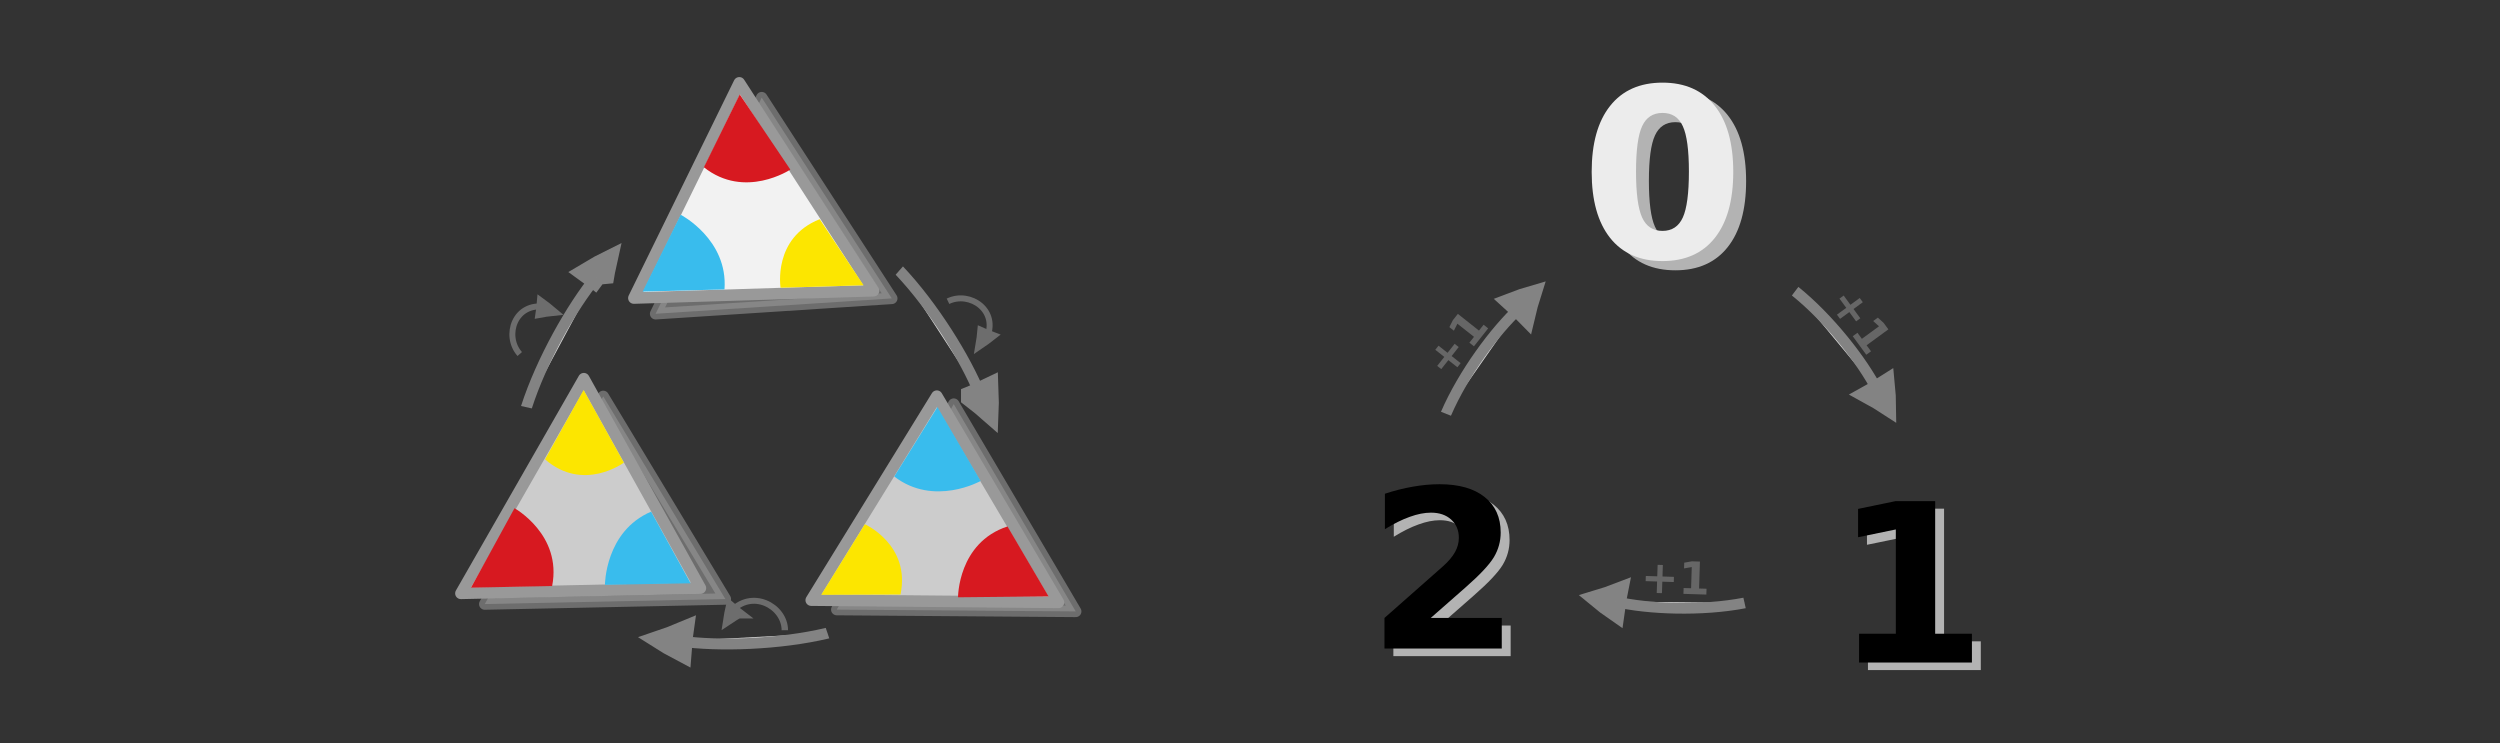 <?xml version="1.0" encoding="UTF-8" standalone="no"?>
<svg
   viewBox="0 0 595.3 177"
   version="1.1"
   id="svg290"
   sodipodi:docname="symmetry_modular.svg"
   inkscape:version="1.2.2 (b0a8486541, 2022-12-01)"
   xmlns:inkscape="http://www.inkscape.org/namespaces/inkscape"
   xmlns:sodipodi="http://sodipodi.sourceforge.net/DTD/sodipodi-0.dtd"
   xmlns="http://www.w3.org/2000/svg"
   xmlns:svg="http://www.w3.org/2000/svg"
   xmlns:rdf="http://www.w3.org/1999/02/22-rdf-syntax-ns#"
   xmlns:cc="http://creativecommons.org/ns#"
   xmlns:dc="http://purl.org/dc/elements/1.1/">
  <rect x="0" y="0" width="595.3" height="177" fill="#333333" stroke="none"/>
  <defs
     id="defs294">
    <inkscape:perspective
       sodipodi:type="inkscape:persp3d"
       inkscape:vp_x="0 : 88.5 : 1"
       inkscape:vp_y="0 : 1000 : 0"
       inkscape:vp_z="595.3 : 88.5 : 1"
       inkscape:persp3d-origin="297.65 : 59 : 1"
       id="perspective1968" />
  </defs>
  <sodipodi:namedview
     pagecolor="#ffffff"
     bordercolor="#666666"
     borderopacity="1"
     objecttolerance="10"
     gridtolerance="10"
     guidetolerance="10"
     inkscape:pageopacity="0"
     inkscape:pageshadow="2"
     inkscape:window-width="1080"
     inkscape:window-height="1853"
     id="namedview292"
     showgrid="false"
     inkscape:zoom="3.8358191"
     inkscape:cx="177.146"
     inkscape:cy="92.418331"
     inkscape:window-x="0"
     inkscape:window-y="0"
     inkscape:window-maximized="1"
     inkscape:current-layer="svg290"
     showguides="true"
     inkscape:guide-bbox="true"
     inkscape:document-rotation="0"
     inkscape:showpageshadow="2"
     inkscape:pagecheckerboard="0"
     inkscape:deskcolor="#d1d1d1"
     inkscape:lockguides="true" />
  <g
     aria-label="1"
     style="font-style:normal;font-weight:normal;font-size:52.721px;line-height:1.25;font-family:sans-serif;fill:#b3b3b3;fill-opacity:1;stroke:none;stroke-width:1.318"
     id="text3032-8">
    <path
       d="m 444.797,152.713 h 8.752 v -24.841 l -8.984,1.853 v -6.745 l 8.933,-1.853 h 9.422 v 31.586 h 8.752 v 6.848 h -26.875 z"
       style="font-style:normal;font-variant:normal;font-weight:bold;font-stretch:normal;font-family:sans-serif;-inkscape-font-specification:'sans-serif Bold';fill:#b3b3b3;stroke-width:1.318"
       id="path100240" />
  </g>
  <g
     aria-label="2"
     style="font-style:normal;font-weight:normal;font-size:52.721px;line-height:1.25;font-family:sans-serif;fill:#b3b3b3;fill-opacity:1;stroke:none;stroke-width:1.318"
     id="text3032-3-6">
    <path
       d="m 342.804,148.948 h 16.913 v 7.285 h -27.931 v -7.285 l 14.03,-12.382 q 1.879,-1.699 2.78,-3.321 0.901,-1.622 0.901,-3.372 0,-2.703 -1.828,-4.35 -1.802,-1.648 -4.814,-1.648 -2.317,0 -5.071,1.004 -2.754,0.978 -5.895,2.935 v -8.444 q 3.347,-1.107 6.616,-1.673 3.269,-0.592 6.41,-0.592 6.899,0 10.709,3.038 3.836,3.038 3.836,8.469 0,3.141 -1.622,5.869 -1.622,2.703 -6.822,7.259 z"
       style="font-style:normal;font-variant:normal;font-weight:bold;font-stretch:normal;font-family:sans-serif;-inkscape-font-specification:'sans-serif Bold';fill:#b3b3b3;stroke-width:1.318"
       id="path100237" />
  </g>
  <g
     aria-label="1"
     style="font-style:normal;font-weight:normal;font-size:52.721px;line-height:1.25;font-family:sans-serif;fill:#000000;fill-opacity:1;stroke:none;stroke-width:1.318"
     id="text3032">
    <path
       d="m 442.68,150.911 h 8.752 v -24.841 l -8.984,1.853 v -6.745 l 8.933,-1.853 h 9.422 v 31.586 h 8.752 v 6.848 h -26.875 z"
       style="font-style:normal;font-variant:normal;font-weight:bold;font-stretch:normal;font-family:sans-serif;-inkscape-font-specification:'sans-serif Bold';stroke-width:1.318"
       id="path100234" />
  </g>
  <g
     aria-label="2"
     style="font-style:normal;font-weight:normal;font-size:52.721px;line-height:1.25;font-family:sans-serif;fill:#000000;fill-opacity:1;stroke:none;stroke-width:1.318"
     id="text3032-3">
    <path
       d="m 340.687,147.146 h 16.913 v 7.285 h -27.931 v -7.285 l 14.03,-12.382 q 1.879,-1.699 2.78,-3.321 0.901,-1.622 0.901,-3.372 0,-2.703 -1.828,-4.35 -1.802,-1.648 -4.814,-1.648 -2.317,0 -5.071,1.004 -2.754,0.978 -5.895,2.935 v -8.444 q 3.347,-1.107 6.616,-1.673 3.269,-0.592 6.41,-0.592 6.899,0 10.709,3.038 3.836,3.038 3.836,8.469 0,3.141 -1.622,5.869 -1.622,2.703 -6.822,7.259 z"
       style="font-style:normal;font-variant:normal;font-weight:bold;font-stretch:normal;font-family:sans-serif;-inkscape-font-specification:'sans-serif Bold';stroke-width:1.318"
       id="path100231" />
  </g>
  <g
     id="g7972"
     transform="matrix(0.417,-0.563,0.563,0.417,235.544,14.799)">
    <g
       style="fill:#dddddd;stroke:#838383;stroke-width:6.389;stroke-miterlimit:10"
       id="g1482-7-3"
       transform="matrix(0.407,-0.001,5.2735526e-4,0.418,-83.083,101.047)">
      <path
         style="stroke-width:35.526"
         inkscape:connector-curvature="0"
         id="path1478-7-6"
         transform="matrix(0.477,-0.029,0.032,0.429,147.58,197.367)"
         d="m 315.1,101.79 c 10.682,-4.135 21.77,-7.738 33.127,-11.074 -8.518,-8.139 -17.577,-16.01 -27.178,-23.616 -2.04,12.119 -3.103,21.663 -5.949,34.69 z" />
      <path
         style="stroke-width:10.649;paint-order:markers fill stroke"
         inkscape:connector-curvature="0"
         id="path1480-1-1"
         transform="matrix(0.896,0,0,0.817,18.384,154.236)"
         d="m 197.036,89.49 c 39.237,-9.724 89.303,-9.828 120.462,-3.317" />
    </g>
    <g
       aria-label="+1"
       transform="rotate(1.82)"
       style="font-style:normal;font-weight:normal;font-size:15.275px;line-height:1.25;font-family:sans-serif;fill:#666666;fill-opacity:1;stroke:none;stroke-width:0.382"
       id="text5016-15-0">
      <path
         d="m 19.171,179.562 v 3.908 h 3.893 v 1.76 h -3.893 v 3.908 h -1.775 v -3.908 h -3.893 v -1.76 h 3.893 v -3.908 z"
         style="font-style:normal;font-variant:normal;font-weight:bold;font-stretch:normal;font-family:sans-serif;-inkscape-font-specification:'sans-serif Bold';fill:#666666;stroke-width:0.382"
         id="path100226" />
      <path
         d="m 26.473,187.154 h 2.536 v -7.197 l -2.603,0.537 v -1.954 l 2.588,-0.537 h 2.73 v 9.152 h 2.536 v 1.984 h -7.787 z"
         style="font-style:normal;font-variant:normal;font-weight:bold;font-stretch:normal;font-family:sans-serif;-inkscape-font-specification:'sans-serif Bold';fill:#666666;stroke-width:0.382"
         id="path100228" />
    </g>
  </g>
  <g
     id="g7972-3"
     transform="matrix(0.701,0,0,0.701,380.898,-8.029)">
    <g
       aria-label="+1"
       transform="rotate(1.82)"
       style="font-style:normal;font-weight:normal;font-size:15.275px;line-height:1.25;font-family:sans-serif;fill:#666666;fill-opacity:1;stroke:none;stroke-width:0.382"
       id="text5016-15-0-6">
      <path
         d="m 27.932,202.588 v 3.908 h 3.893 v 1.76 h -3.893 v 3.908 h -1.775 v -3.908 h -3.893 v -1.76 h 3.893 v -3.908 z"
         style="font-style:normal;font-variant:normal;font-weight:bold;font-stretch:normal;font-family:sans-serif;-inkscape-font-specification:'sans-serif Bold';fill:#666666;stroke-width:0.382"
         id="path100221" />
      <path
         d="m 35.234,210.18 h 2.536 v -7.197 l -2.603,0.537 v -1.954 l 2.588,-0.537 h 2.73 v 9.152 h 2.536 v 1.984 h -7.787 z"
         style="font-style:normal;font-variant:normal;font-weight:bold;font-stretch:normal;font-family:sans-serif;-inkscape-font-specification:'sans-serif Bold';fill:#666666;stroke-width:0.382"
         id="path100223" />
    </g>
    <g
       style="fill:#dddddd;stroke:#838383;stroke-width:6.389;stroke-miterlimit:10"
       id="g1482-7-3-5-3"
       transform="matrix(-0.407,-0.015,0.016,-0.418,124.939,314.227)">
      <path
         style="stroke-width:35.526"
         inkscape:connector-curvature="0"
         id="path1478-7-6-1-4"
         transform="matrix(0.477,-0.029,0.032,0.429,147.58,197.367)"
         d="m 315.1,101.79 c 10.682,-4.135 21.77,-7.738 33.127,-11.074 -8.518,-8.139 -17.577,-16.01 -27.178,-23.616 -2.04,12.119 -3.103,21.663 -5.949,34.69 z" />
      <path
         style="stroke-width:10.649;paint-order:markers fill stroke"
         inkscape:connector-curvature="0"
         id="path1480-1-1-66-4"
         transform="matrix(0.896,0,0,0.817,18.384,154.236)"
         d="m 197.036,89.49 c 39.237,-9.724 89.303,-9.828 120.462,-3.317" />
    </g>
  </g>
  <g
     id="g7972-3-3"
     transform="matrix(0.432,0.553,-0.553,0.432,537.346,-13.275)">
    <g
       style="fill:#dddddd;stroke:#838383;stroke-width:6.389;stroke-miterlimit:10"
       id="g1482-7-3-4-6"
       transform="matrix(0.407,-0.001,5.2735526e-4,0.418,-83.083,101.047)">
      <path
         style="stroke-width:35.526"
         inkscape:connector-curvature="0"
         id="path1478-7-6-6-7"
         transform="matrix(0.477,-0.029,0.032,0.429,147.58,197.367)"
         d="m 315.1,101.79 c 10.682,-4.135 21.77,-7.738 33.127,-11.074 -8.518,-8.139 -17.577,-16.01 -27.178,-23.616 -2.04,12.119 -3.103,21.663 -5.949,34.69 z" />
      <path
         style="stroke-width:10.649;paint-order:markers fill stroke"
         inkscape:connector-curvature="0"
         id="path1480-1-1-3-5"
         transform="matrix(0.896,0,0,0.817,18.384,154.236)"
         d="m 197.036,89.49 c 39.237,-9.724 89.303,-9.828 120.462,-3.317" />
    </g>
    <g
       aria-label="+1"
       transform="rotate(1.82)"
       style="font-style:normal;font-weight:normal;font-size:15.275px;line-height:1.25;font-family:sans-serif;fill:#666666;fill-opacity:1;stroke:none;stroke-width:0.382"
       id="text5016-15-0-6-3">
      <path
         d="m 19.171,179.562 v 3.908 h 3.893 v 1.76 h -3.893 v 3.908 h -1.775 v -3.908 h -3.893 v -1.76 h 3.893 v -3.908 z"
         style="font-style:normal;font-variant:normal;font-weight:bold;font-stretch:normal;font-family:sans-serif;-inkscape-font-specification:'sans-serif Bold';fill:#666666;stroke-width:0.382"
         id="path100216" />
      <path
         d="m 26.473,187.154 h 2.536 v -7.197 l -2.603,0.537 v -1.954 l 2.588,-0.537 h 2.73 v 9.152 h 2.536 v 1.984 h -7.787 z"
         style="font-style:normal;font-variant:normal;font-weight:bold;font-stretch:normal;font-family:sans-serif;-inkscape-font-specification:'sans-serif Bold';fill:#666666;stroke-width:0.382"
         id="path100218" />
    </g>
  </g>
  <g
     style="display:inline;fill:#dddddd;stroke:#838383;stroke-width:6.389;stroke-miterlimit:10"
     id="g1482-7"
     transform="matrix(-0.326,0.01,-0.011,-0.298,263.094,216.563)">
    <path
       style="stroke-width:35.526"
       inkscape:connector-curvature="0"
       id="path1478-7"
       transform="matrix(0.477,-0.029,0.032,0.429,147.58,197.367)"
       d="m 315.1,101.79 c 10.682,-4.135 21.77,-7.738 33.127,-11.074 -8.518,-8.139 -17.577,-16.01 -27.178,-23.616 -2.04,12.119 -3.103,21.663 -5.949,34.69 z" />
    <path
       style="stroke-width:10.649;paint-order:markers fill stroke"
       inkscape:connector-curvature="0"
       id="path1480-1"
       transform="matrix(0.896,0,0,0.817,18.384,154.236)"
       d="m 197.036,89.49 c 39.237,-9.724 89.303,-9.828 120.462,-3.317" />
  </g>
  <g
     id="g1779"
     transform="matrix(0.652,0,0,0.652,19.998,63.966)"
     style="display:inline">
    <path
       style="opacity:0.57;fill:#999999;stroke:#999999;stroke-width:4.165;stroke-linecap:butt;stroke-linejoin:round;stroke-miterlimit:4;stroke-dasharray:none;stroke-opacity:1"
       d="M 362.2,125.191 317.644,49.477 274.924,124.53 Z"
       id="path1725-3" />
    <path
       style="fill:#cccccc;stroke:#999999;stroke-width:4.2;stroke-linecap:butt;stroke-linejoin:round;stroke-miterlimit:4;stroke-dasharray:none;stroke-opacity:1"
       d="M 355.899,121.897 311.474,46.568 265.595,121.078 Z"
       id="path1725"
       sodipodi:nodetypes="cccc" />
    <path
       style="fill:#39bced;fill-opacity:1;stroke:#000000;stroke-width:0;stroke-linecap:butt;stroke-linejoin:miter;stroke-miterlimit:4;stroke-dasharray:none;stroke-opacity:1"
       d="m 295.924,75.922 c 14.507,11.167 31.546,1.635 31.546,1.635 L 311.684,50.552 Z"
       id="path1742"
       sodipodi:nodetypes="cccc" />
    <path
       style="fill:#d71920;fill-opacity:1;stroke:#000000;stroke-width:0;stroke-linecap:butt;stroke-linejoin:miter;stroke-miterlimit:4;stroke-dasharray:none;stroke-opacity:1"
       d="m 337.278,94.155 c -18.135,5.947 -18.061,25.877 -18.061,25.877 l 33.059,-0.334 z"
       id="path1742-6"
       sodipodi:nodetypes="cccc" />
    <path
       style="fill:#fce600;fill-opacity:1;stroke:#000000;stroke-width:0;stroke-linecap:butt;stroke-linejoin:miter;stroke-miterlimit:4;stroke-dasharray:none;stroke-opacity:1"
       d="M 298.206,119.022 C 301.983,100.862 285.178,93.346 285.178,93.346 L 269.253,119.129 Z"
       id="path1742-6-7"
       sodipodi:nodetypes="cccc" />
  </g>
  <g
     id="g1779-5"
     transform="matrix(-0.319,0.569,-0.569,-0.319,292.641,-22.329)"
     style="display:inline">
    <path
       style="opacity:0.57;fill:#999999;stroke:#999999;stroke-width:4.165;stroke-linecap:butt;stroke-linejoin:round;stroke-miterlimit:4;stroke-dasharray:none;stroke-opacity:1"
       d="M 355.045,112.399 310.489,36.685 267.768,111.738 Z"
       id="path1725-3-3" />
    <path
       style="fill:#cccccc;stroke:#999999;stroke-width:4.2;stroke-linecap:butt;stroke-linejoin:round;stroke-miterlimit:4;stroke-dasharray:none;stroke-opacity:1"
       d="M 355.899,121.897 311.474,46.568 265.595,121.078 Z"
       id="path1725-5"
       sodipodi:nodetypes="cccc" />
    <path
       style="fill:#39bced;fill-opacity:1;stroke:#000000;stroke-width:0;stroke-linecap:butt;stroke-linejoin:miter;stroke-miterlimit:4;stroke-dasharray:none;stroke-opacity:1"
       d="m 295.924,75.922 c 14.507,11.167 31.546,1.635 31.546,1.635 L 311.684,50.552 Z"
       id="path1742-62"
       sodipodi:nodetypes="cccc" />
    <path
       style="fill:#d71920;fill-opacity:1;stroke:#000000;stroke-width:0;stroke-linecap:butt;stroke-linejoin:miter;stroke-miterlimit:4;stroke-dasharray:none;stroke-opacity:1"
       d="m 337.278,94.155 c -18.135,5.947 -18.061,25.877 -18.061,25.877 l 33.059,-0.334 z"
       id="path1742-6-9"
       sodipodi:nodetypes="cccc" />
    <path
       style="fill:#fce600;fill-opacity:1;stroke:#000000;stroke-width:0;stroke-linecap:butt;stroke-linejoin:miter;stroke-miterlimit:4;stroke-dasharray:none;stroke-opacity:1"
       d="M 298.206,119.022 C 301.983,100.862 285.178,93.346 285.178,93.346 L 269.253,119.129 Z"
       id="path1742-6-7-1"
       sodipodi:nodetypes="cccc" />
  </g>
  <g
     id="g1779-5-2"
     transform="matrix(-0.359,-0.545,0.545,-0.359,237.376,257.446)"
     inkscape:transform-center-x="-19.263571"
     inkscape:transform-center-y="-13.293354"
     style="display:inline">
    <path
       style="opacity:0.57;fill:#999999;stroke:#999999;stroke-width:4.165;stroke-linecap:butt;stroke-linejoin:round;stroke-miterlimit:4;stroke-dasharray:none;stroke-opacity:1"
       d="M 346.882,125.754 302.326,50.04 259.606,125.093 Z"
       id="path1725-3-3-7" />
    <path
       style="fill:#f2f2f2;stroke:#999999;stroke-width:4.2;stroke-linecap:butt;stroke-linejoin:round;stroke-miterlimit:4;stroke-dasharray:none;stroke-opacity:1"
       d="M 355.899,121.897 311.474,46.568 265.595,121.078 Z"
       id="path1725-5-0"
       sodipodi:nodetypes="cccc" />
    <path
       style="fill:#39bced;fill-opacity:1;stroke:#000000;stroke-width:0;stroke-linecap:butt;stroke-linejoin:miter;stroke-miterlimit:4;stroke-dasharray:none;stroke-opacity:1"
       d="m 295.924,75.922 c 14.507,11.167 31.546,1.635 31.546,1.635 L 311.684,50.552 Z"
       id="path1742-62-9"
       sodipodi:nodetypes="cccc" />
    <path
       style="fill:#d71920;fill-opacity:1;stroke:#000000;stroke-width:0;stroke-linecap:butt;stroke-linejoin:miter;stroke-miterlimit:4;stroke-dasharray:none;stroke-opacity:1"
       d="m 337.278,94.155 c -18.135,5.947 -18.061,25.877 -18.061,25.877 l 33.059,-0.334 z"
       id="path1742-6-9-3"
       sodipodi:nodetypes="cccc" />
    <path
       style="fill:#fce600;fill-opacity:1;stroke:#000000;stroke-width:0;stroke-linecap:butt;stroke-linejoin:miter;stroke-miterlimit:4;stroke-dasharray:none;stroke-opacity:1"
       d="M 298.206,119.022 C 301.983,100.862 285.178,93.346 285.178,93.346 L 269.253,119.129 Z"
       id="path1742-6-7-1-6"
       sodipodi:nodetypes="cccc" />
  </g>
  <g
     style="display:inline;fill:#dddddd;stroke:#838383;stroke-width:6.389;stroke-miterlimit:10"
     id="g1482-7-0"
     transform="matrix(0.172,0.278,-0.253,0.159,238.134,-25.914)">
    <path
       style="stroke-width:35.526"
       inkscape:connector-curvature="0"
       id="path1478-7-9"
       transform="matrix(0.477,-0.029,0.032,0.429,147.58,197.367)"
       d="m 315.1,101.79 c 10.682,-4.135 21.77,-7.738 33.127,-11.074 -8.518,-8.139 -17.577,-16.01 -27.178,-23.616 -2.04,12.119 -3.103,21.663 -5.949,34.69 z" />
    <path
       style="stroke-width:10.649;paint-order:markers fill stroke"
       inkscape:connector-curvature="0"
       id="path1480-1-3"
       transform="matrix(0.896,0,0,0.817,18.384,154.236)"
       d="m 197.036,89.49 c 39.237,-9.724 89.303,-9.828 120.462,-3.317" />
  </g>
  <g
     style="display:inline;fill:#dddddd;stroke:#838383;stroke-width:6.389;stroke-miterlimit:10"
     id="g1482-7-0-7"
     transform="matrix(0.161,-0.284,0.26,0.146,34.858,119.132)">
    <path
       style="stroke-width:35.526"
       inkscape:connector-curvature="0"
       id="path1478-7-9-9"
       transform="matrix(0.477,-0.029,0.032,0.429,147.58,197.367)"
       d="m 315.1,101.79 c 10.682,-4.135 21.77,-7.738 33.127,-11.074 -8.518,-8.139 -17.577,-16.01 -27.178,-23.616 -2.04,12.119 -3.103,21.663 -5.949,34.69 z" />
    <path
       style="stroke-width:10.649;paint-order:markers fill stroke"
       inkscape:connector-curvature="0"
       id="path1480-1-3-2"
       transform="matrix(0.896,0,0,0.817,18.384,154.236)"
       d="m 197.036,89.49 c 39.237,-9.724 89.303,-9.828 120.462,-3.317" />
  </g>
  <g
     stroke="#6d6d6d"
     fill="none"
     stroke-width="6.389"
     stroke-miterlimit="10"
     id="g3795-7-1-11"
     transform="matrix(0.17,-0.211,0.211,0.17,18.444,118.8)"
     style="display:inline">
    <path
       d="m 383.055,214.344 c 2.235,1.907 4.443,4.001 6.646,6.203 0.073,-3.403 0.024,-6.893 -0.147,-10.47 -2.265,1.5 -3.969,2.813 -6.499,4.267 z"
       stroke-width="8.945"
       id="path3791-5-0-59"
       inkscape:transform-center-x="-1.4935855"
       inkscape:transform-center-y="1.2119177" />
    <path
       d="m 343,222.792 c 3.516,-21.151 33.051,-32.205 46.554,-8.173"
       stroke-width="5.24"
       paint-order="markers fill stroke"
       id="path3793-3-6-7"
       sodipodi:nodetypes="cc" />
  </g>
  <g
     stroke="#6d6d6d"
     fill="none"
     stroke-width="6.389"
     stroke-miterlimit="10"
     id="g3795-7-1-11-4"
     transform="matrix(0.157,0.221,-0.221,0.157,221.125,-39.042)"
     style="display:inline"
     inkscape:transform-center-x="-8.6307759"
     inkscape:transform-center-y="-2.2340852">
    <path
       d="m 383.055,214.344 c 2.235,1.907 4.443,4.001 6.646,6.203 0.073,-3.403 0.024,-6.893 -0.147,-10.47 -2.265,1.5 -3.969,2.813 -6.499,4.267 z"
       stroke-width="8.945"
       id="path3791-5-0-59-6"
       inkscape:transform-center-x="-1.4935855"
       inkscape:transform-center-y="1.2119177" />
    <path
       d="m 343,222.792 c 3.516,-21.151 33.051,-32.205 46.554,-8.173"
       stroke-width="5.24"
       paint-order="markers fill stroke"
       id="path3793-3-6-7-9"
       sodipodi:nodetypes="cc" />
  </g>
  <g
     stroke="#6d6d6d"
     fill="none"
     stroke-width="6.389"
     stroke-miterlimit="10"
     id="g3795-7-1-11-2"
     transform="matrix(-0.288,-0.044,-0.047,0.267,296.139,105.677)"
     style="display:inline">
    <path
       d="m 383.055,214.344 c 2.235,1.907 4.443,4.001 6.646,6.203 0.073,-3.403 0.024,-6.893 -0.147,-10.47 -2.265,1.5 -3.969,2.813 -6.499,4.267 z"
       stroke-width="8.945"
       id="path3791-5-0-59-2"
       inkscape:transform-center-x="-1.4935855"
       inkscape:transform-center-y="1.2119177" />
    <path
       d="m 343,222.792 c 3.516,-21.151 33.051,-32.205 46.554,-8.173"
       stroke-width="5.24"
       paint-order="markers fill stroke"
       id="path3793-3-6-7-4"
       sodipodi:nodetypes="cc" />
  </g>
  <g
     aria-label="0"
     style="font-style:normal;font-weight:normal;font-size:56.178px;line-height:1.25;font-family:sans-serif;fill:#b3b3b3;fill-opacity:1;stroke:none;stroke-width:1.404"
     id="text3032-3-6-8-8-0">
    <path
       d="m 405.224,43.051 q 0,-7.681 -1.454,-10.808 -1.426,-3.155 -4.828,-3.155 -3.401,0 -4.855,3.155 -1.454,3.127 -1.454,10.808 0,7.763 1.454,10.945 1.454,3.182 4.855,3.182 3.374,0 4.828,-3.182 1.454,-3.182 1.454,-10.945 z m 10.561,0.082 q 0,10.177 -4.389,15.718 -4.389,5.514 -12.454,5.514 -8.092,0 -12.481,-5.514 -4.389,-5.541 -4.389,-15.718 0,-10.204 4.389,-15.718 4.389,-5.541 12.481,-5.541 8.065,0 12.454,5.541 4.389,5.514 4.389,15.718 z"
       style="font-style:normal;font-variant:normal;font-weight:bold;font-stretch:normal;font-family:sans-serif;-inkscape-font-specification:'sans-serif Bold';fill:#b3b3b3;stroke-width:1.404"
       id="path100213" />
  </g>
  <g
     aria-label="0"
     style="font-style:normal;font-weight:normal;font-size:56.178px;line-height:1.25;font-family:sans-serif;fill:#ececec;fill-opacity:1;stroke:none;stroke-width:1.404"
     id="text3032-3-2-1-0">
    <path
       d="m 402.162,40.853 q 0,-7.681 -1.454,-10.808 -1.426,-3.155 -4.828,-3.155 -3.401,0 -4.855,3.155 -1.454,3.127 -1.454,10.808 0,7.763 1.454,10.945 1.454,3.182 4.855,3.182 3.374,0 4.828,-3.182 1.454,-3.182 1.454,-10.945 z m 10.561,0.082 q 0,10.177 -4.389,15.718 -4.389,5.514 -12.454,5.514 -8.092,0 -12.481,-5.514 -4.389,-5.541 -4.389,-15.718 0,-10.204 4.389,-15.718 4.389,-5.541 12.481,-5.541 8.065,0 12.454,5.541 4.389,5.514 4.389,15.718 z"
       style="font-style:normal;font-variant:normal;font-weight:bold;font-stretch:normal;font-family:sans-serif;-inkscape-font-specification:'sans-serif Bold';fill:#ececec;stroke-width:1.404"
       id="path100210" />
  </g>
</svg>
